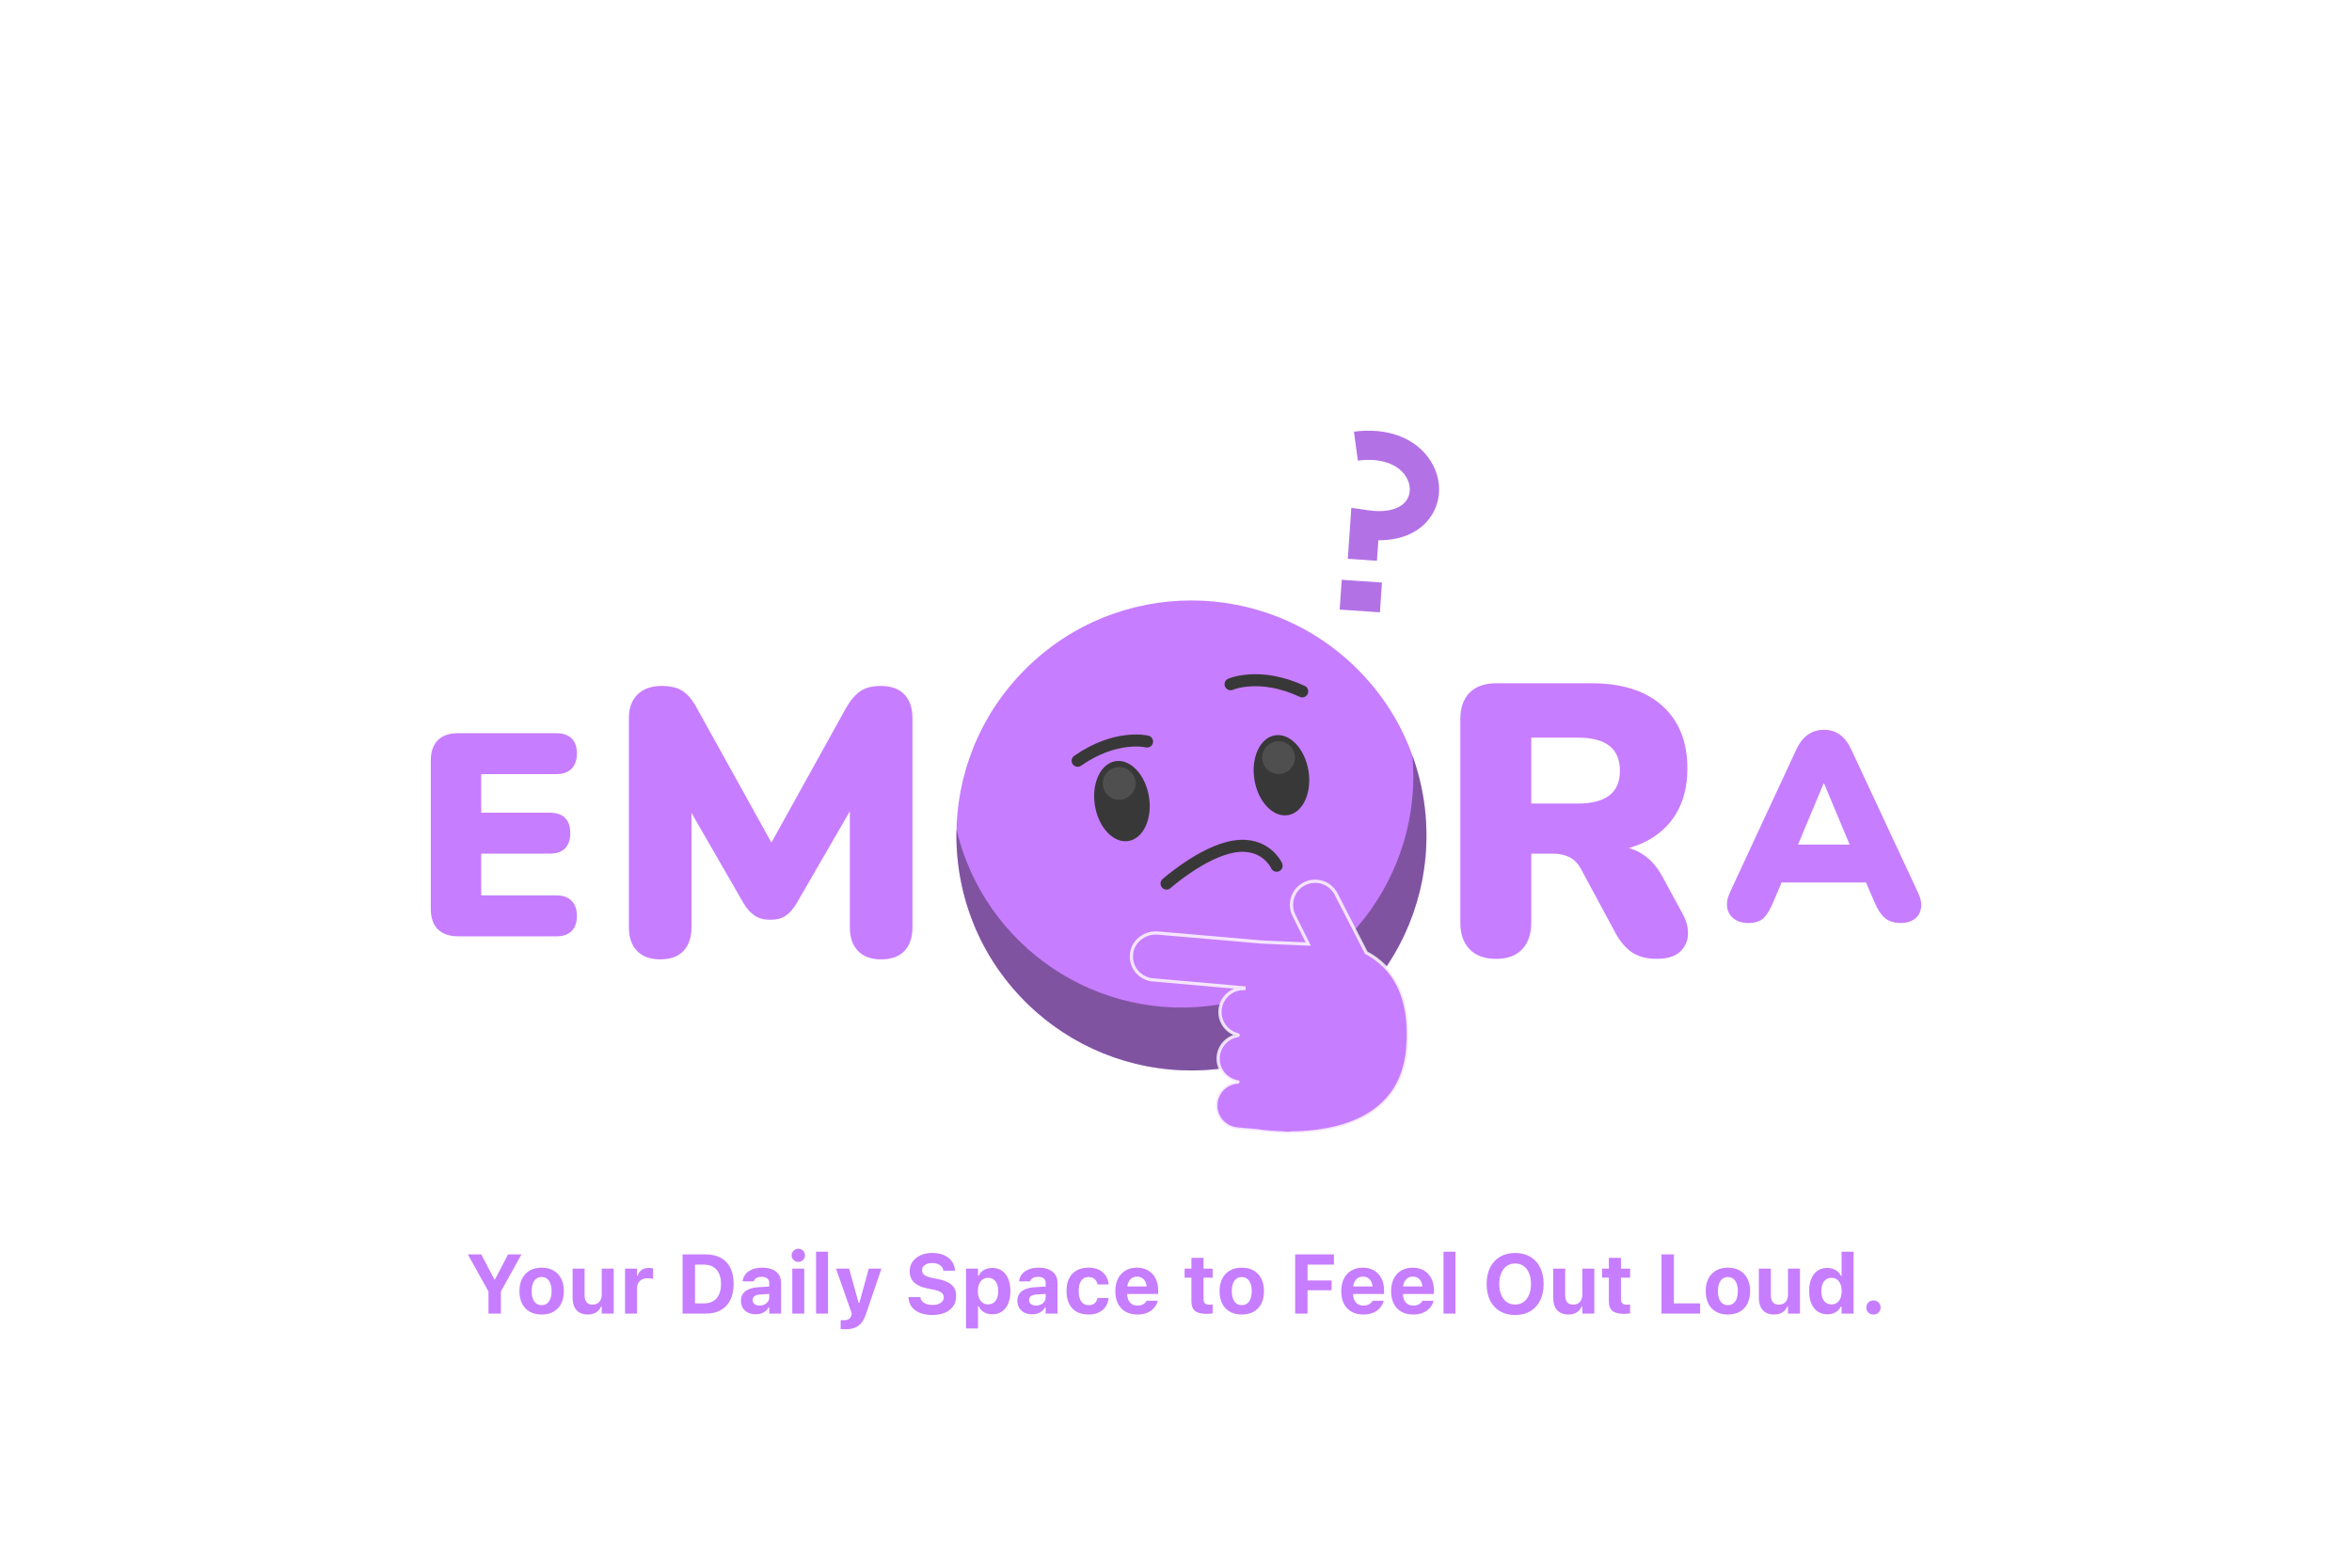 <svg width="546" height="364" viewBox="0 0 546 364" fill="none" xmlns="http://www.w3.org/2000/svg">
<g filter="url(#filter0_d_1393_705)">
<g filter="url(#filter1_d_1393_705)">
<path d="M311.434 225.109C332.741 203.802 332.741 169.258 311.434 147.951C290.127 126.644 255.583 126.644 234.276 147.951C212.97 169.258 212.97 203.802 234.276 225.109C255.583 246.415 290.127 246.415 311.434 225.109Z" fill="#C77DFF"/>
<path d="M287.484 173.568C286.656 168.447 288.792 163.845 292.257 163.284C295.722 162.722 299.207 166.413 300.035 171.535C300.864 176.656 298.727 181.258 295.263 181.819C291.798 182.381 288.313 178.69 287.484 173.568Z" fill="#383838"/>
<path opacity="0.12" d="M296.195 170.658C297.411 168.948 297.011 166.575 295.3 165.359C293.589 164.143 291.217 164.544 290.001 166.254C288.785 167.965 289.186 170.337 290.896 171.554C292.607 172.77 294.979 172.369 296.195 170.658Z" fill="white"/>
<path d="M263.006 177.54C262.177 172.418 258.692 168.727 255.227 169.289C251.762 169.85 249.626 174.458 250.455 179.573C251.283 184.695 254.768 188.386 258.233 187.824C261.698 187.263 263.834 182.655 263.006 177.54Z" fill="#383838"/>
<path opacity="0.12" d="M259.182 176.657C260.399 174.948 260 172.575 258.291 171.358C256.581 170.14 254.208 170.54 252.991 172.249C251.773 173.959 252.173 176.332 253.882 177.549C255.592 178.766 257.965 178.367 259.182 176.657Z" fill="white"/>
<path d="M267.08 197.712C267.08 197.712 275.447 190.289 282.78 189.098C290.114 187.906 292.64 193.562 292.64 193.562" stroke="#383838" stroke-width="2.79" stroke-linecap="round" stroke-linejoin="round"/>
<path d="M281.945 151.424C281.945 151.424 288.71 148.453 298.584 153.081" stroke="#383838" stroke-width="2.79" stroke-linecap="round" stroke-linejoin="round"/>
<path d="M262.56 164.722C262.56 164.722 255.384 162.948 246.449 169.193" stroke="#383838" stroke-width="2.79" stroke-linecap="round" stroke-linejoin="round"/>
<g opacity="0.5">
<path d="M324.165 168.002C326.644 195.829 307.239 221.246 279.227 225.792C251.214 230.339 224.77 212.351 218.327 185.174C218.245 188.495 218.457 191.871 219.005 195.274C223.832 225.019 251.851 245.218 281.596 240.391C311.34 235.563 331.539 207.544 326.712 177.8C326.158 174.397 325.295 171.131 324.165 168.002Z" fill="#C77DFF" fill-opacity="0.8"/>
<path d="M324.165 168.002C326.644 195.829 307.239 221.246 279.227 225.792C251.214 230.339 224.77 212.351 218.327 185.174C218.245 188.495 218.457 191.871 219.005 195.274C223.832 225.019 251.851 245.218 281.596 240.391C311.34 235.563 331.539 207.544 326.712 177.8C326.158 174.397 325.295 171.131 324.165 168.002Z" fill="#392A44"/>
</g>
<path d="M313.449 213.748C312.826 212.495 307.04 201.265 306.424 200.095C305.013 197.417 301.699 196.383 299.022 197.794C296.345 199.198 295.311 202.519 296.721 205.196C296.899 205.531 298.399 208.551 299.987 211.755L289.278 211.283L265.094 209.195C262.293 208.955 259.616 210.756 259.041 213.508C258.39 216.644 260.506 219.527 263.519 220.027L285.067 221.93V222.074C282.143 222.026 279.672 224.265 279.494 227.203C279.329 229.887 281.13 232.208 283.65 232.831C283.732 232.852 283.725 232.955 283.65 232.968C281.185 233.372 279.233 235.42 279.069 238.021C278.898 240.856 280.918 243.301 283.657 243.746C283.691 243.746 283.691 243.794 283.657 243.794C280.945 243.972 278.713 246.122 278.542 248.902C278.364 251.832 280.527 254.345 283.41 254.667L283.527 254.688C283.581 254.688 283.629 254.708 283.684 254.715V254.701L288.196 255.092V255.112C288.196 255.112 290.456 255.475 293.818 255.578L294.831 255.667C295.29 255.708 295.728 255.667 296.167 255.605C306.006 255.496 321.625 252.675 323.056 236.097C324.144 223.485 319.481 217 313.463 213.755L313.449 213.748Z" fill="#C77DFF" stroke="white" stroke-opacity="0.8" stroke-width="0.75" stroke-miterlimit="10"/>
</g>
<path d="M319.649 130.209L312.884 129.744L313.699 117.898L317.335 118.446C321.779 119.117 325.147 118.254 326.579 116.063C327.585 114.522 327.51 112.448 326.373 110.647C324.483 107.648 320.313 106.264 315.212 106.949L314.308 100.232C322.107 99.184 328.763 101.725 332.111 107.031C334.679 111.105 334.734 115.988 332.255 119.774C329.831 123.485 325.456 125.471 319.978 125.444L319.649 130.202V130.209Z" fill="#B371E6"/>
<path d="M320.812 135.262L311.474 134.623L311 141.536L320.338 142.176L320.812 135.262Z" fill="#B371E6"/>
<path d="M106.423 217.404C104.327 217.404 102.732 216.857 101.636 215.768C100.541 214.672 100 213.084 100 210.982V176.656C100 174.561 100.548 172.966 101.636 171.87C102.725 170.775 104.321 170.234 106.423 170.234H129.169C130.682 170.234 131.853 170.638 132.682 171.439C133.51 172.24 133.921 173.404 133.921 174.917C133.921 176.43 133.51 177.67 132.682 178.498C131.853 179.327 130.682 179.738 129.169 179.738H111.709V188.701H127.635C129.197 188.701 130.381 189.105 131.182 189.906C131.983 190.707 132.387 191.891 132.387 193.453C132.387 195.014 131.983 196.144 131.182 196.965C130.381 197.794 129.197 198.205 127.635 198.205H111.709V207.907H129.169C130.682 207.907 131.853 208.318 132.682 209.147C133.51 209.975 133.921 211.146 133.921 212.659C133.921 214.172 133.51 215.405 132.682 216.206C131.853 217.007 130.682 217.411 129.169 217.411H106.423V217.404Z" fill="#C77DFF"/>
<path d="M153.258 222.752C150.923 222.752 149.129 222.095 147.876 220.78C146.623 219.465 145.993 217.644 145.993 215.309V166.714C145.993 164.379 146.664 162.558 148.006 161.243C149.348 159.928 151.217 159.271 153.607 159.271C155.709 159.271 157.359 159.682 158.551 160.497C159.749 161.312 160.838 162.654 161.831 164.523L180.571 198.321H177.593L196.327 164.523C197.381 162.654 198.504 161.312 199.696 160.497C200.894 159.682 202.483 159.271 204.468 159.271C206.858 159.271 208.686 159.928 209.939 161.243C211.192 162.558 211.822 164.379 211.822 166.714V215.309C211.822 217.644 211.206 219.465 209.98 220.78C208.755 222.095 206.947 222.752 204.551 222.752C202.154 222.752 200.422 222.095 199.169 220.78C197.916 219.465 197.286 217.644 197.286 215.309V185.188H199.128L184.947 209.701C184.187 210.988 183.358 211.947 182.454 212.591C181.551 213.234 180.339 213.556 178.819 213.556C177.299 213.556 176.148 213.234 175.183 212.591C174.217 211.947 173.354 210.988 172.601 209.701L158.421 185.099H160.523V215.309C160.523 217.644 159.907 219.465 158.681 220.78C157.455 222.095 155.648 222.752 153.251 222.752H153.258Z" fill="#C77DFF"/>
<path d="M347.329 222.636C344.645 222.636 342.584 221.889 341.153 220.397C339.722 218.904 339.003 216.85 339.003 214.22V167.056C339.003 164.311 339.736 162.222 341.194 160.791C342.653 159.36 344.727 158.641 347.411 158.641H369.425C376.526 158.641 382.01 160.387 385.893 163.879C389.768 167.371 391.713 172.219 391.713 178.423C391.713 182.483 390.85 185.969 389.118 188.892C387.386 191.816 384.852 194.069 381.511 195.651C378.169 197.232 374.143 198.02 369.432 198.02L370.062 196.411H374.444C376.95 196.411 379.189 197.02 381.155 198.246C383.127 199.471 384.763 201.334 386.078 203.84L390.46 211.892C391.473 213.679 391.939 215.384 391.85 216.993C391.761 218.603 391.131 219.945 389.974 221.02C388.81 222.095 387.002 222.629 384.558 222.629C382.291 222.629 380.429 222.149 378.963 221.198C377.498 220.246 376.204 218.753 375.067 216.726L366.926 201.601C366.207 200.348 365.296 199.471 364.194 198.958C363.092 198.451 361.825 198.198 360.394 198.198H355.471V214.22C355.471 216.843 354.772 218.904 353.368 220.397C351.965 221.889 349.952 222.636 347.329 222.636ZM355.471 186.571H366.385C369.548 186.571 371.952 185.941 373.588 184.695C375.225 183.449 376.053 181.532 376.053 178.971C376.053 176.41 375.232 174.404 373.588 173.151C371.945 171.897 369.548 171.274 366.385 171.274H355.471V186.578V186.571Z" fill="#C77DFF"/>
<path d="M405.812 214.309C404.531 214.309 403.463 214.001 402.594 213.385C401.724 212.769 401.19 211.933 400.984 210.879C400.779 209.824 400.964 208.64 401.539 207.318L416.945 174.15C417.685 172.541 418.596 171.357 419.671 170.59C420.746 169.83 421.999 169.446 423.443 169.446C424.888 169.446 426.073 169.83 427.127 170.59C428.182 171.357 429.079 172.541 429.818 174.15L445.286 207.318C445.902 208.64 446.121 209.838 445.937 210.906C445.752 211.981 445.245 212.817 444.423 213.412C443.595 214.008 442.547 214.309 441.267 214.309C439.699 214.309 438.459 213.919 437.556 213.132C436.645 212.351 435.844 211.132 435.145 209.482L431.804 201.683L436.2 204.901H410.639L414.973 201.683L411.632 209.482C410.927 211.173 410.187 212.399 409.407 213.166C408.619 213.926 407.428 214.309 405.819 214.309H405.812ZM423.327 181.943L416.151 199.081L414.419 196.109H432.427L430.633 199.081L423.457 181.943H423.334H423.327Z" fill="#C77DFF"/>
</g>
<path d="M113.399 305V299.868L108.609 291.26H111.723L114.76 297.059H114.913L117.94 291.26H121.054L116.274 299.868V305H113.399ZM125.739 305.219C124.672 305.219 123.752 305.003 122.977 304.572C122.209 304.134 121.619 303.511 121.206 302.705C120.794 301.893 120.587 300.918 120.587 299.782V299.763C120.587 298.646 120.797 297.681 121.216 296.869C121.635 296.056 122.228 295.431 122.996 294.993C123.764 294.555 124.678 294.336 125.739 294.336C126.799 294.336 127.713 294.555 128.481 294.993C129.249 295.431 129.842 296.056 130.261 296.869C130.68 297.675 130.89 298.64 130.89 299.763V299.782C130.89 300.918 130.683 301.893 130.271 302.705C129.858 303.511 129.265 304.134 128.49 304.572C127.722 305.003 126.805 305.219 125.739 305.219ZM125.739 303.039C126.227 303.039 126.643 302.912 126.986 302.658C127.329 302.397 127.589 302.026 127.767 301.544C127.951 301.055 128.043 300.471 128.043 299.792V299.773C128.043 299.087 127.951 298.503 127.767 298.021C127.583 297.538 127.319 297.167 126.976 296.907C126.634 296.646 126.221 296.516 125.739 296.516C125.256 296.516 124.84 296.646 124.491 296.907C124.148 297.167 123.885 297.538 123.701 298.021C123.517 298.503 123.425 299.087 123.425 299.773V299.792C123.425 300.477 123.517 301.061 123.701 301.544C123.885 302.026 124.148 302.397 124.491 302.658C124.834 302.912 125.25 303.039 125.739 303.039ZM136.479 305.219C135.704 305.219 135.054 305.067 134.527 304.762C134 304.457 133.6 304.013 133.327 303.429C133.061 302.839 132.927 302.131 132.927 301.306V294.564H135.708V300.687C135.708 301.417 135.857 301.972 136.155 302.353C136.453 302.728 136.929 302.915 137.583 302.915C137.92 302.915 138.218 302.861 138.478 302.753C138.745 302.639 138.967 302.48 139.145 302.277C139.323 302.074 139.456 301.829 139.545 301.544C139.64 301.258 139.688 300.941 139.688 300.592V294.564H142.468V305H139.688V303.372H139.535C139.376 303.753 139.151 304.083 138.859 304.362C138.573 304.641 138.231 304.854 137.831 305C137.431 305.146 136.98 305.219 136.479 305.219ZM145.096 305V294.564H147.876V296.221H148.028C148.193 295.637 148.498 295.187 148.942 294.869C149.393 294.552 149.952 294.393 150.618 294.393C150.802 294.393 150.98 294.406 151.151 294.431C151.329 294.45 151.485 294.479 151.618 294.517V296.945C151.421 296.894 151.218 296.856 151.009 296.831C150.805 296.805 150.596 296.792 150.38 296.792C149.866 296.792 149.422 296.888 149.047 297.078C148.673 297.262 148.384 297.532 148.181 297.887C147.978 298.243 147.876 298.668 147.876 299.163V305H145.096ZM158.464 305V291.26H163.844C165.208 291.26 166.37 291.527 167.328 292.06C168.293 292.587 169.03 293.355 169.537 294.365C170.052 295.374 170.309 296.596 170.309 298.03V298.049C170.309 299.528 170.055 300.785 169.547 301.82C169.039 302.854 168.303 303.645 167.338 304.191C166.379 304.73 165.215 305 163.844 305H158.464ZM161.339 302.629H163.406C164.256 302.629 164.977 302.458 165.567 302.115C166.157 301.766 166.605 301.255 166.909 300.582C167.22 299.903 167.376 299.074 167.376 298.097V298.078C167.376 297.132 167.217 296.329 166.9 295.669C166.589 295.002 166.135 294.498 165.538 294.155C164.948 293.806 164.237 293.631 163.406 293.631H161.339V302.629ZM175.422 305.162C174.755 305.162 174.162 305.035 173.641 304.781C173.127 304.521 172.724 304.156 172.432 303.686C172.146 303.21 172.003 302.658 172.003 302.029V302.01C172.003 301.382 172.159 300.845 172.47 300.401C172.781 299.95 173.238 299.598 173.841 299.344C174.45 299.084 175.187 298.928 176.05 298.878L179.963 298.64V300.344L176.469 300.563C175.885 300.601 175.447 300.731 175.155 300.953C174.863 301.169 174.717 301.468 174.717 301.848V301.867C174.717 302.261 174.866 302.572 175.165 302.801C175.469 303.023 175.863 303.134 176.345 303.134C176.771 303.134 177.151 303.048 177.488 302.877C177.824 302.705 178.088 302.477 178.278 302.191C178.475 301.899 178.573 301.569 178.573 301.201V297.897C178.573 297.44 178.424 297.088 178.126 296.84C177.834 296.593 177.402 296.469 176.831 296.469C176.329 296.469 175.92 296.558 175.603 296.735C175.292 296.913 175.085 297.157 174.984 297.469L174.965 297.516H172.403L172.413 297.421C172.483 296.805 172.711 296.269 173.098 295.812C173.486 295.348 174.009 294.987 174.669 294.726C175.33 294.466 176.098 294.336 176.974 294.336C177.894 294.336 178.678 294.479 179.325 294.764C179.973 295.044 180.468 295.447 180.811 295.974C181.154 296.5 181.325 297.132 181.325 297.868V305H178.573V303.591H178.421C178.243 303.915 178.005 304.197 177.707 304.438C177.415 304.673 177.075 304.854 176.688 304.981C176.301 305.102 175.879 305.162 175.422 305.162ZM183.924 305V294.564H186.705V305H183.924ZM185.324 293.003C184.899 293.003 184.534 292.854 184.229 292.555C183.924 292.257 183.772 291.898 183.772 291.479C183.772 291.048 183.924 290.686 184.229 290.394C184.534 290.096 184.899 289.947 185.324 289.947C185.749 289.947 186.114 290.096 186.419 290.394C186.724 290.686 186.876 291.048 186.876 291.479C186.876 291.898 186.724 292.257 186.419 292.555C186.114 292.854 185.749 293.003 185.324 293.003ZM189.437 305V290.632H192.218V305H189.437ZM196.236 308.637C196.052 308.637 195.867 308.634 195.683 308.628C195.499 308.621 195.325 308.612 195.16 308.599V306.514C195.261 306.52 195.379 306.527 195.512 306.533C195.645 306.539 195.782 306.542 195.921 306.542C196.404 306.542 196.785 306.45 197.064 306.266C197.35 306.082 197.543 305.79 197.645 305.39L197.74 305L194.074 294.564H197.121L199.597 303.524L199.006 302.515H199.787L199.216 303.524L201.682 294.564H204.615L201.063 305.019C200.758 305.927 200.39 306.644 199.958 307.171C199.533 307.698 199.016 308.072 198.406 308.294C197.803 308.523 197.08 308.637 196.236 308.637ZM216.431 305.333C215.333 305.333 214.38 305.171 213.574 304.848C212.768 304.518 212.133 304.054 211.67 303.458C211.213 302.854 210.956 302.144 210.899 301.325L210.889 301.172H213.66L213.669 301.268C213.708 301.61 213.85 301.912 214.098 302.172C214.345 302.432 214.676 302.635 215.088 302.781C215.501 302.927 215.97 303 216.497 303C217.018 303 217.472 302.924 217.859 302.772C218.246 302.62 218.548 302.41 218.763 302.144C218.979 301.871 219.087 301.56 219.087 301.21V301.201C219.087 300.75 218.903 300.388 218.535 300.115C218.173 299.843 217.567 299.62 216.716 299.449L215.26 299.154C213.85 298.862 212.816 298.386 212.156 297.726C211.502 297.059 211.175 296.205 211.175 295.164V295.155C211.181 294.304 211.406 293.565 211.851 292.936C212.302 292.302 212.92 291.81 213.708 291.46C214.495 291.105 215.396 290.927 216.412 290.927C217.484 290.927 218.402 291.099 219.163 291.441C219.931 291.784 220.531 292.257 220.963 292.86C221.395 293.463 221.639 294.152 221.696 294.926L221.706 295.05H218.992L218.973 294.936C218.922 294.599 218.786 294.307 218.563 294.06C218.341 293.812 218.046 293.619 217.678 293.479C217.316 293.333 216.894 293.26 216.412 293.26C215.942 293.26 215.529 293.33 215.174 293.469C214.818 293.609 214.542 293.806 214.345 294.06C214.149 294.307 214.05 294.603 214.05 294.945V294.955C214.05 295.399 214.231 295.761 214.593 296.04C214.955 296.313 215.539 296.532 216.345 296.697L217.792 297.002C218.763 297.199 219.554 297.465 220.163 297.802C220.779 298.138 221.233 298.56 221.525 299.068C221.817 299.576 221.963 300.185 221.963 300.896V300.906C221.963 301.813 221.74 302.597 221.296 303.258C220.852 303.918 220.214 304.429 219.382 304.791C218.557 305.152 217.573 305.333 216.431 305.333ZM224.257 308.456V294.564H227.038V296.212H227.19C227.368 295.831 227.606 295.504 227.904 295.231C228.209 294.958 228.564 294.752 228.97 294.612C229.383 294.466 229.834 294.393 230.323 294.393C231.198 294.393 231.951 294.609 232.579 295.041C233.214 295.472 233.703 296.091 234.045 296.897C234.388 297.697 234.56 298.656 234.56 299.773V299.792C234.56 300.909 234.388 301.871 234.045 302.677C233.709 303.483 233.223 304.102 232.589 304.533C231.96 304.959 231.208 305.171 230.332 305.171C229.85 305.171 229.402 305.098 228.99 304.952C228.583 304.8 228.225 304.587 227.914 304.314C227.609 304.035 227.368 303.702 227.19 303.315H227.038V308.456H224.257ZM229.38 302.867C229.869 302.867 230.288 302.743 230.637 302.496C230.986 302.248 231.256 301.896 231.446 301.439C231.636 300.976 231.732 300.427 231.732 299.792V299.773C231.732 299.132 231.636 298.583 231.446 298.125C231.256 297.662 230.986 297.31 230.637 297.069C230.288 296.821 229.869 296.697 229.38 296.697C228.897 296.697 228.479 296.821 228.123 297.069C227.768 297.31 227.491 297.662 227.295 298.125C227.104 298.583 227.009 299.132 227.009 299.773V299.782C227.009 300.417 227.104 300.966 227.295 301.429C227.491 301.893 227.768 302.248 228.123 302.496C228.479 302.743 228.897 302.867 229.38 302.867ZM239.596 305.162C238.93 305.162 238.336 305.035 237.816 304.781C237.302 304.521 236.899 304.156 236.607 303.686C236.321 303.21 236.178 302.658 236.178 302.029V302.01C236.178 301.382 236.334 300.845 236.645 300.401C236.956 299.95 237.413 299.598 238.016 299.344C238.625 299.084 239.362 298.928 240.225 298.878L244.138 298.64V300.344L240.644 300.563C240.06 300.601 239.622 300.731 239.33 300.953C239.038 301.169 238.892 301.468 238.892 301.848V301.867C238.892 302.261 239.041 302.572 239.339 302.801C239.644 303.023 240.038 303.134 240.52 303.134C240.945 303.134 241.326 303.048 241.663 302.877C241.999 302.705 242.262 302.477 242.453 302.191C242.65 301.899 242.748 301.569 242.748 301.201V297.897C242.748 297.44 242.599 297.088 242.301 296.84C242.009 296.593 241.577 296.469 241.006 296.469C240.504 296.469 240.095 296.558 239.777 296.735C239.466 296.913 239.26 297.157 239.158 297.469L239.139 297.516H236.578L236.588 297.421C236.657 296.805 236.886 296.269 237.273 295.812C237.66 295.348 238.184 294.987 238.844 294.726C239.504 294.466 240.272 294.336 241.148 294.336C242.069 294.336 242.853 294.479 243.5 294.764C244.148 295.044 244.643 295.447 244.986 295.974C245.328 296.5 245.5 297.132 245.5 297.868V305H242.748V303.591H242.596C242.418 303.915 242.18 304.197 241.882 304.438C241.59 304.673 241.25 304.854 240.863 304.981C240.476 305.102 240.053 305.162 239.596 305.162ZM252.698 305.219C251.619 305.219 250.695 305.006 249.927 304.581C249.166 304.149 248.585 303.527 248.185 302.715C247.785 301.902 247.585 300.918 247.585 299.763V299.754C247.585 298.611 247.785 297.637 248.185 296.831C248.585 296.024 249.166 295.409 249.927 294.983C250.689 294.552 251.613 294.336 252.698 294.336C253.618 294.336 254.415 294.498 255.088 294.822C255.761 295.145 256.288 295.596 256.668 296.174C257.056 296.751 257.287 297.427 257.364 298.202V298.24H254.783L254.774 298.211C254.678 297.703 254.456 297.294 254.107 296.983C253.764 296.672 253.298 296.516 252.708 296.516C252.219 296.516 251.803 296.643 251.46 296.897C251.117 297.145 250.857 297.51 250.679 297.992C250.502 298.475 250.413 299.062 250.413 299.754V299.773C250.413 300.471 250.502 301.064 250.679 301.553C250.864 302.042 251.127 302.413 251.47 302.667C251.812 302.915 252.228 303.039 252.717 303.039C253.282 303.039 253.736 302.902 254.079 302.629C254.421 302.35 254.65 301.947 254.764 301.42L254.783 301.382L257.364 301.372L257.354 301.439C257.265 302.194 257.027 302.858 256.64 303.429C256.253 303.994 255.726 304.435 255.059 304.752C254.399 305.063 253.612 305.219 252.698 305.219ZM264.019 305.219C262.959 305.219 262.048 305 261.286 304.562C260.525 304.124 259.938 303.499 259.525 302.686C259.119 301.874 258.916 300.912 258.916 299.801V299.792C258.916 298.681 259.119 297.719 259.525 296.907C259.938 296.088 260.515 295.456 261.258 295.012C262.007 294.561 262.889 294.336 263.905 294.336C264.92 294.336 265.796 294.555 266.533 294.993C267.275 295.425 267.847 296.034 268.247 296.821C268.653 297.608 268.856 298.529 268.856 299.582V300.439H260.296V298.697H267.523L266.209 300.344V299.24C266.209 298.617 266.114 298.097 265.923 297.678C265.733 297.259 265.469 296.945 265.133 296.735C264.797 296.526 264.403 296.421 263.952 296.421C263.508 296.421 263.115 296.529 262.772 296.745C262.429 296.961 262.159 297.281 261.962 297.707C261.766 298.125 261.667 298.636 261.667 299.24V300.354C261.667 300.938 261.762 301.439 261.953 301.858C262.15 302.271 262.429 302.588 262.791 302.81C263.153 303.032 263.581 303.143 264.076 303.143C264.482 303.143 264.825 303.083 265.104 302.962C265.39 302.842 265.619 302.699 265.79 302.534C265.968 302.369 266.088 302.217 266.152 302.077L266.18 302.02L268.77 302.01L268.742 302.115C268.666 302.451 268.516 302.801 268.294 303.162C268.078 303.524 267.78 303.861 267.399 304.172C267.025 304.483 266.558 304.737 266 304.933C265.441 305.124 264.781 305.219 264.019 305.219ZM280.129 305.067C278.879 305.067 277.974 304.841 277.416 304.391C276.857 303.94 276.578 303.2 276.578 302.172V296.659H274.997V294.564H276.578V292.06H279.387V294.564H281.51V296.659H279.387V301.582C279.387 302.052 279.495 302.394 279.71 302.61C279.926 302.826 280.266 302.934 280.729 302.934C280.894 302.934 281.034 302.931 281.148 302.924C281.262 302.912 281.383 302.899 281.51 302.886V304.952C281.339 304.984 281.132 305.01 280.891 305.029C280.656 305.054 280.402 305.067 280.129 305.067ZM288.27 305.219C287.204 305.219 286.283 305.003 285.509 304.572C284.741 304.134 284.151 303.511 283.738 302.705C283.325 301.893 283.119 300.918 283.119 299.782V299.763C283.119 298.646 283.329 297.681 283.748 296.869C284.167 296.056 284.76 295.431 285.528 294.993C286.296 294.555 287.21 294.336 288.27 294.336C289.33 294.336 290.244 294.555 291.012 294.993C291.781 295.431 292.374 296.056 292.793 296.869C293.212 297.675 293.421 298.64 293.421 299.763V299.782C293.421 300.918 293.215 301.893 292.802 302.705C292.39 303.511 291.796 304.134 291.022 304.572C290.254 305.003 289.337 305.219 288.27 305.219ZM288.27 303.039C288.759 303.039 289.175 302.912 289.518 302.658C289.86 302.397 290.121 302.026 290.298 301.544C290.482 301.055 290.574 300.471 290.574 299.792V299.773C290.574 299.087 290.482 298.503 290.298 298.021C290.114 297.538 289.851 297.167 289.508 296.907C289.165 296.646 288.753 296.516 288.27 296.516C287.788 296.516 287.372 296.646 287.023 296.907C286.68 297.167 286.417 297.538 286.233 298.021C286.049 298.503 285.957 299.087 285.957 299.773V299.792C285.957 300.477 286.049 301.061 286.233 301.544C286.417 302.026 286.68 302.397 287.023 302.658C287.366 302.912 287.781 303.039 288.27 303.039ZM300.658 305V291.26H309.656V293.631H303.533V297.316H309.122V299.592H303.533V305H300.658ZM316.463 305.219C315.403 305.219 314.492 305 313.731 304.562C312.969 304.124 312.382 303.499 311.969 302.686C311.563 301.874 311.36 300.912 311.36 299.801V299.792C311.36 298.681 311.563 297.719 311.969 296.907C312.382 296.088 312.959 295.456 313.702 295.012C314.451 294.561 315.333 294.336 316.349 294.336C317.365 294.336 318.241 294.555 318.977 294.993C319.72 295.425 320.291 296.034 320.691 296.821C321.097 297.608 321.3 298.529 321.3 299.582V300.439H312.74V298.697H319.967L318.653 300.344V299.24C318.653 298.617 318.558 298.097 318.368 297.678C318.177 297.259 317.914 296.945 317.577 296.735C317.241 296.526 316.847 296.421 316.397 296.421C315.952 296.421 315.559 296.529 315.216 296.745C314.873 296.961 314.604 297.281 314.407 297.707C314.21 298.125 314.112 298.636 314.112 299.24V300.354C314.112 300.938 314.207 301.439 314.397 301.858C314.594 302.271 314.873 302.588 315.235 302.81C315.597 303.032 316.025 303.143 316.521 303.143C316.927 303.143 317.27 303.083 317.549 302.962C317.834 302.842 318.063 302.699 318.234 302.534C318.412 302.369 318.533 302.217 318.596 302.077L318.625 302.02L321.215 302.01L321.186 302.115C321.11 302.451 320.961 302.801 320.739 303.162C320.523 303.524 320.224 303.861 319.844 304.172C319.469 304.483 319.002 304.737 318.444 304.933C317.885 305.124 317.225 305.219 316.463 305.219ZM328.042 305.219C326.981 305.219 326.071 305 325.309 304.562C324.547 304.124 323.96 303.499 323.547 302.686C323.141 301.874 322.938 300.912 322.938 299.801V299.792C322.938 298.681 323.141 297.719 323.547 296.907C323.96 296.088 324.538 295.456 325.28 295.012C326.029 294.561 326.912 294.336 327.927 294.336C328.943 294.336 329.819 294.555 330.555 294.993C331.298 295.425 331.869 296.034 332.269 296.821C332.675 297.608 332.878 298.529 332.878 299.582V300.439H324.319V298.697H331.545L330.231 300.344V299.24C330.231 298.617 330.136 298.097 329.946 297.678C329.755 297.259 329.492 296.945 329.156 296.735C328.819 296.526 328.426 296.421 327.975 296.421C327.531 296.421 327.137 296.529 326.794 296.745C326.451 296.961 326.182 297.281 325.985 297.707C325.788 298.125 325.69 298.636 325.69 299.24V300.354C325.69 300.938 325.785 301.439 325.975 301.858C326.172 302.271 326.451 302.588 326.813 302.81C327.175 303.032 327.604 303.143 328.099 303.143C328.505 303.143 328.848 303.083 329.127 302.962C329.413 302.842 329.641 302.699 329.812 302.534C329.99 302.369 330.111 302.217 330.174 302.077L330.203 302.02L332.793 302.01L332.764 302.115C332.688 302.451 332.539 302.801 332.317 303.162C332.101 303.524 331.802 303.861 331.422 304.172C331.047 304.483 330.581 304.737 330.022 304.933C329.463 305.124 328.803 305.219 328.042 305.219ZM335.097 305V290.632H337.877V305H335.097ZM351.731 305.333C350.373 305.333 349.198 305.041 348.208 304.457C347.218 303.873 346.453 303.042 345.913 301.963C345.38 300.884 345.114 299.608 345.114 298.135V298.116C345.114 296.637 345.383 295.361 345.923 294.288C346.469 293.216 347.237 292.387 348.227 291.803C349.217 291.219 350.385 290.927 351.731 290.927C353.083 290.927 354.254 291.219 355.244 291.803C356.235 292.387 356.996 293.219 357.53 294.298C358.069 295.371 358.339 296.643 358.339 298.116V298.135C358.339 299.608 358.069 300.884 357.53 301.963C356.996 303.042 356.235 303.873 355.244 304.457C354.26 305.041 353.089 305.333 351.731 305.333ZM351.731 302.896C352.48 302.896 353.127 302.702 353.673 302.315C354.226 301.921 354.651 301.369 354.949 300.658C355.254 299.941 355.406 299.1 355.406 298.135V298.116C355.406 297.145 355.254 296.304 354.949 295.593C354.651 294.882 354.226 294.333 353.673 293.946C353.121 293.558 352.474 293.365 351.731 293.365C350.988 293.365 350.341 293.558 349.789 293.946C349.236 294.333 348.808 294.882 348.503 295.593C348.198 296.304 348.046 297.145 348.046 298.116V298.135C348.046 299.1 348.195 299.941 348.494 300.658C348.798 301.369 349.224 301.921 349.77 302.315C350.322 302.702 350.976 302.896 351.731 302.896ZM364.118 305.219C363.344 305.219 362.693 305.067 362.167 304.762C361.64 304.457 361.24 304.013 360.967 303.429C360.7 302.839 360.567 302.131 360.567 301.306V294.564H363.347V300.687C363.347 301.417 363.496 301.972 363.795 302.353C364.093 302.728 364.569 302.915 365.223 302.915C365.559 302.915 365.858 302.861 366.118 302.753C366.385 302.639 366.607 302.48 366.784 302.277C366.962 302.074 367.095 301.829 367.184 301.544C367.28 301.258 367.327 300.941 367.327 300.592V294.564H370.107V305H367.327V303.372H367.175C367.016 303.753 366.791 304.083 366.499 304.362C366.213 304.641 365.87 304.854 365.47 305C365.071 305.146 364.62 305.219 364.118 305.219ZM377.039 305.067C375.789 305.067 374.884 304.841 374.325 304.391C373.767 303.94 373.488 303.2 373.488 302.172V296.659H371.907V294.564H373.488V292.06H376.296V294.564H378.42V296.659H376.296V301.582C376.296 302.052 376.404 302.394 376.62 302.61C376.836 302.826 377.176 302.934 377.639 302.934C377.804 302.934 377.944 302.931 378.058 302.924C378.172 302.912 378.293 302.899 378.42 302.886V304.952C378.248 304.984 378.042 305.01 377.801 305.029C377.566 305.054 377.312 305.067 377.039 305.067ZM385.704 305V291.26H388.579V302.629H394.673V305H385.704ZM401.119 305.219C400.052 305.219 399.132 305.003 398.358 304.572C397.59 304.134 396.999 303.511 396.587 302.705C396.174 301.893 395.968 300.918 395.968 299.782V299.763C395.968 298.646 396.177 297.681 396.596 296.869C397.015 296.056 397.609 295.431 398.377 294.993C399.145 294.555 400.059 294.336 401.119 294.336C402.179 294.336 403.093 294.555 403.861 294.993C404.629 295.431 405.223 296.056 405.642 296.869C406.061 297.675 406.27 298.64 406.27 299.763V299.782C406.27 300.918 406.064 301.893 405.651 302.705C405.239 303.511 404.645 304.134 403.871 304.572C403.103 305.003 402.185 305.219 401.119 305.219ZM401.119 303.039C401.608 303.039 402.023 302.912 402.366 302.658C402.709 302.397 402.969 302.026 403.147 301.544C403.331 301.055 403.423 300.471 403.423 299.792V299.773C403.423 299.087 403.331 298.503 403.147 298.021C402.963 297.538 402.699 297.167 402.357 296.907C402.014 296.646 401.601 296.516 401.119 296.516C400.636 296.516 400.221 296.646 399.872 296.907C399.529 297.167 399.265 297.538 399.081 298.021C398.897 298.503 398.805 299.087 398.805 299.773V299.792C398.805 300.477 398.897 301.061 399.081 301.544C399.265 302.026 399.529 302.397 399.872 302.658C400.214 302.912 400.63 303.039 401.119 303.039ZM411.859 305.219C411.085 305.219 410.434 305.067 409.907 304.762C409.38 304.457 408.98 304.013 408.708 303.429C408.441 302.839 408.308 302.131 408.308 301.306V294.564H411.088V300.687C411.088 301.417 411.237 301.972 411.535 302.353C411.834 302.728 412.31 302.915 412.964 302.915C413.3 302.915 413.598 302.861 413.859 302.753C414.125 302.639 414.347 302.48 414.525 302.277C414.703 302.074 414.836 301.829 414.925 301.544C415.02 301.258 415.068 300.941 415.068 300.592V294.564H417.848V305H415.068V303.372H414.916C414.757 303.753 414.531 304.083 414.24 304.362C413.954 304.641 413.611 304.854 413.211 305C412.811 305.146 412.361 305.219 411.859 305.219ZM424.218 305.171C423.348 305.171 422.596 304.956 421.961 304.524C421.327 304.092 420.838 303.473 420.495 302.667C420.152 301.861 419.981 300.903 419.981 299.792V299.773C419.981 298.649 420.149 297.688 420.486 296.888C420.828 296.082 421.314 295.466 421.942 295.041C422.577 294.609 423.336 294.393 424.218 294.393C424.694 294.393 425.135 294.469 425.542 294.622C425.954 294.768 426.316 294.98 426.627 295.26C426.938 295.532 427.179 295.863 427.351 296.25H427.512V290.632H430.293V305H427.512V303.362H427.351C427.173 303.737 426.932 304.061 426.627 304.333C426.329 304.6 425.976 304.806 425.57 304.952C425.164 305.098 424.713 305.171 424.218 305.171ZM425.161 302.867C425.649 302.867 426.068 302.743 426.417 302.496C426.773 302.248 427.046 301.896 427.236 301.439C427.433 300.976 427.531 300.427 427.531 299.792V299.773C427.531 299.138 427.433 298.592 427.236 298.135C427.046 297.672 426.773 297.316 426.417 297.069C426.062 296.821 425.643 296.697 425.161 296.697C424.678 296.697 424.259 296.821 423.904 297.069C423.555 297.316 423.285 297.668 423.094 298.125C422.904 298.583 422.809 299.132 422.809 299.773V299.792C422.809 300.427 422.904 300.976 423.094 301.439C423.285 301.896 423.555 302.248 423.904 302.496C424.259 302.743 424.678 302.867 425.161 302.867ZM434.911 305.229C434.435 305.229 434.038 305.073 433.72 304.762C433.409 304.445 433.254 304.054 433.254 303.591C433.254 303.127 433.409 302.74 433.72 302.429C434.038 302.112 434.435 301.953 434.911 301.953C435.393 301.953 435.79 302.112 436.101 302.429C436.412 302.74 436.567 303.127 436.567 303.591C436.567 304.054 436.412 304.445 436.101 304.762C435.79 305.073 435.393 305.229 434.911 305.229Z" fill="#C77DFF"/>
<defs>
<filter id="filter0_d_1393_705" x="0" y="0" width="546" height="363.688" filterUnits="userSpaceOnUse" color-interpolation-filters="sRGB">
<feFlood flood-opacity="0" result="BackgroundImageFix"/>
<feColorMatrix in="SourceAlpha" type="matrix" values="0 0 0 0 0 0 0 0 0 0 0 0 0 0 0 0 0 0 127 0" result="hardAlpha"/>
<feOffset/>
<feGaussianBlur stdDeviation="50"/>
<feComposite in2="hardAlpha" operator="out"/>
<feColorMatrix type="matrix" values="0 0 0 0 0.78 0 0 0 0 0.49 0 0 0 0 1 0 0 0 0.8 0"/>
<feBlend mode="normal" in2="BackgroundImageFix" result="effect1_dropShadow_1393_705"/>
<feBlend mode="normal" in="SourceGraphic" in2="effect1_dropShadow_1393_705" result="shape"/>
</filter>
<filter id="filter1_d_1393_705" x="218.296" y="131.971" width="112.849" height="131.537" filterUnits="userSpaceOnUse" color-interpolation-filters="sRGB">
<feFlood flood-opacity="0" result="BackgroundImageFix"/>
<feColorMatrix in="SourceAlpha" type="matrix" values="0 0 0 0 0 0 0 0 0 0 0 0 0 0 0 0 0 0 127 0" result="hardAlpha"/>
<feOffset dx="3.72" dy="7.45"/>
<feColorMatrix type="matrix" values="0 0 0 0 0.169 0 0 0 0 0.169 0 0 0 0 0.169 0 0 0 0.15 0"/>
<feBlend mode="normal" in2="BackgroundImageFix" result="effect1_dropShadow_1393_705"/>
<feBlend mode="normal" in="SourceGraphic" in2="effect1_dropShadow_1393_705" result="shape"/>
</filter>
</defs>
</svg>
